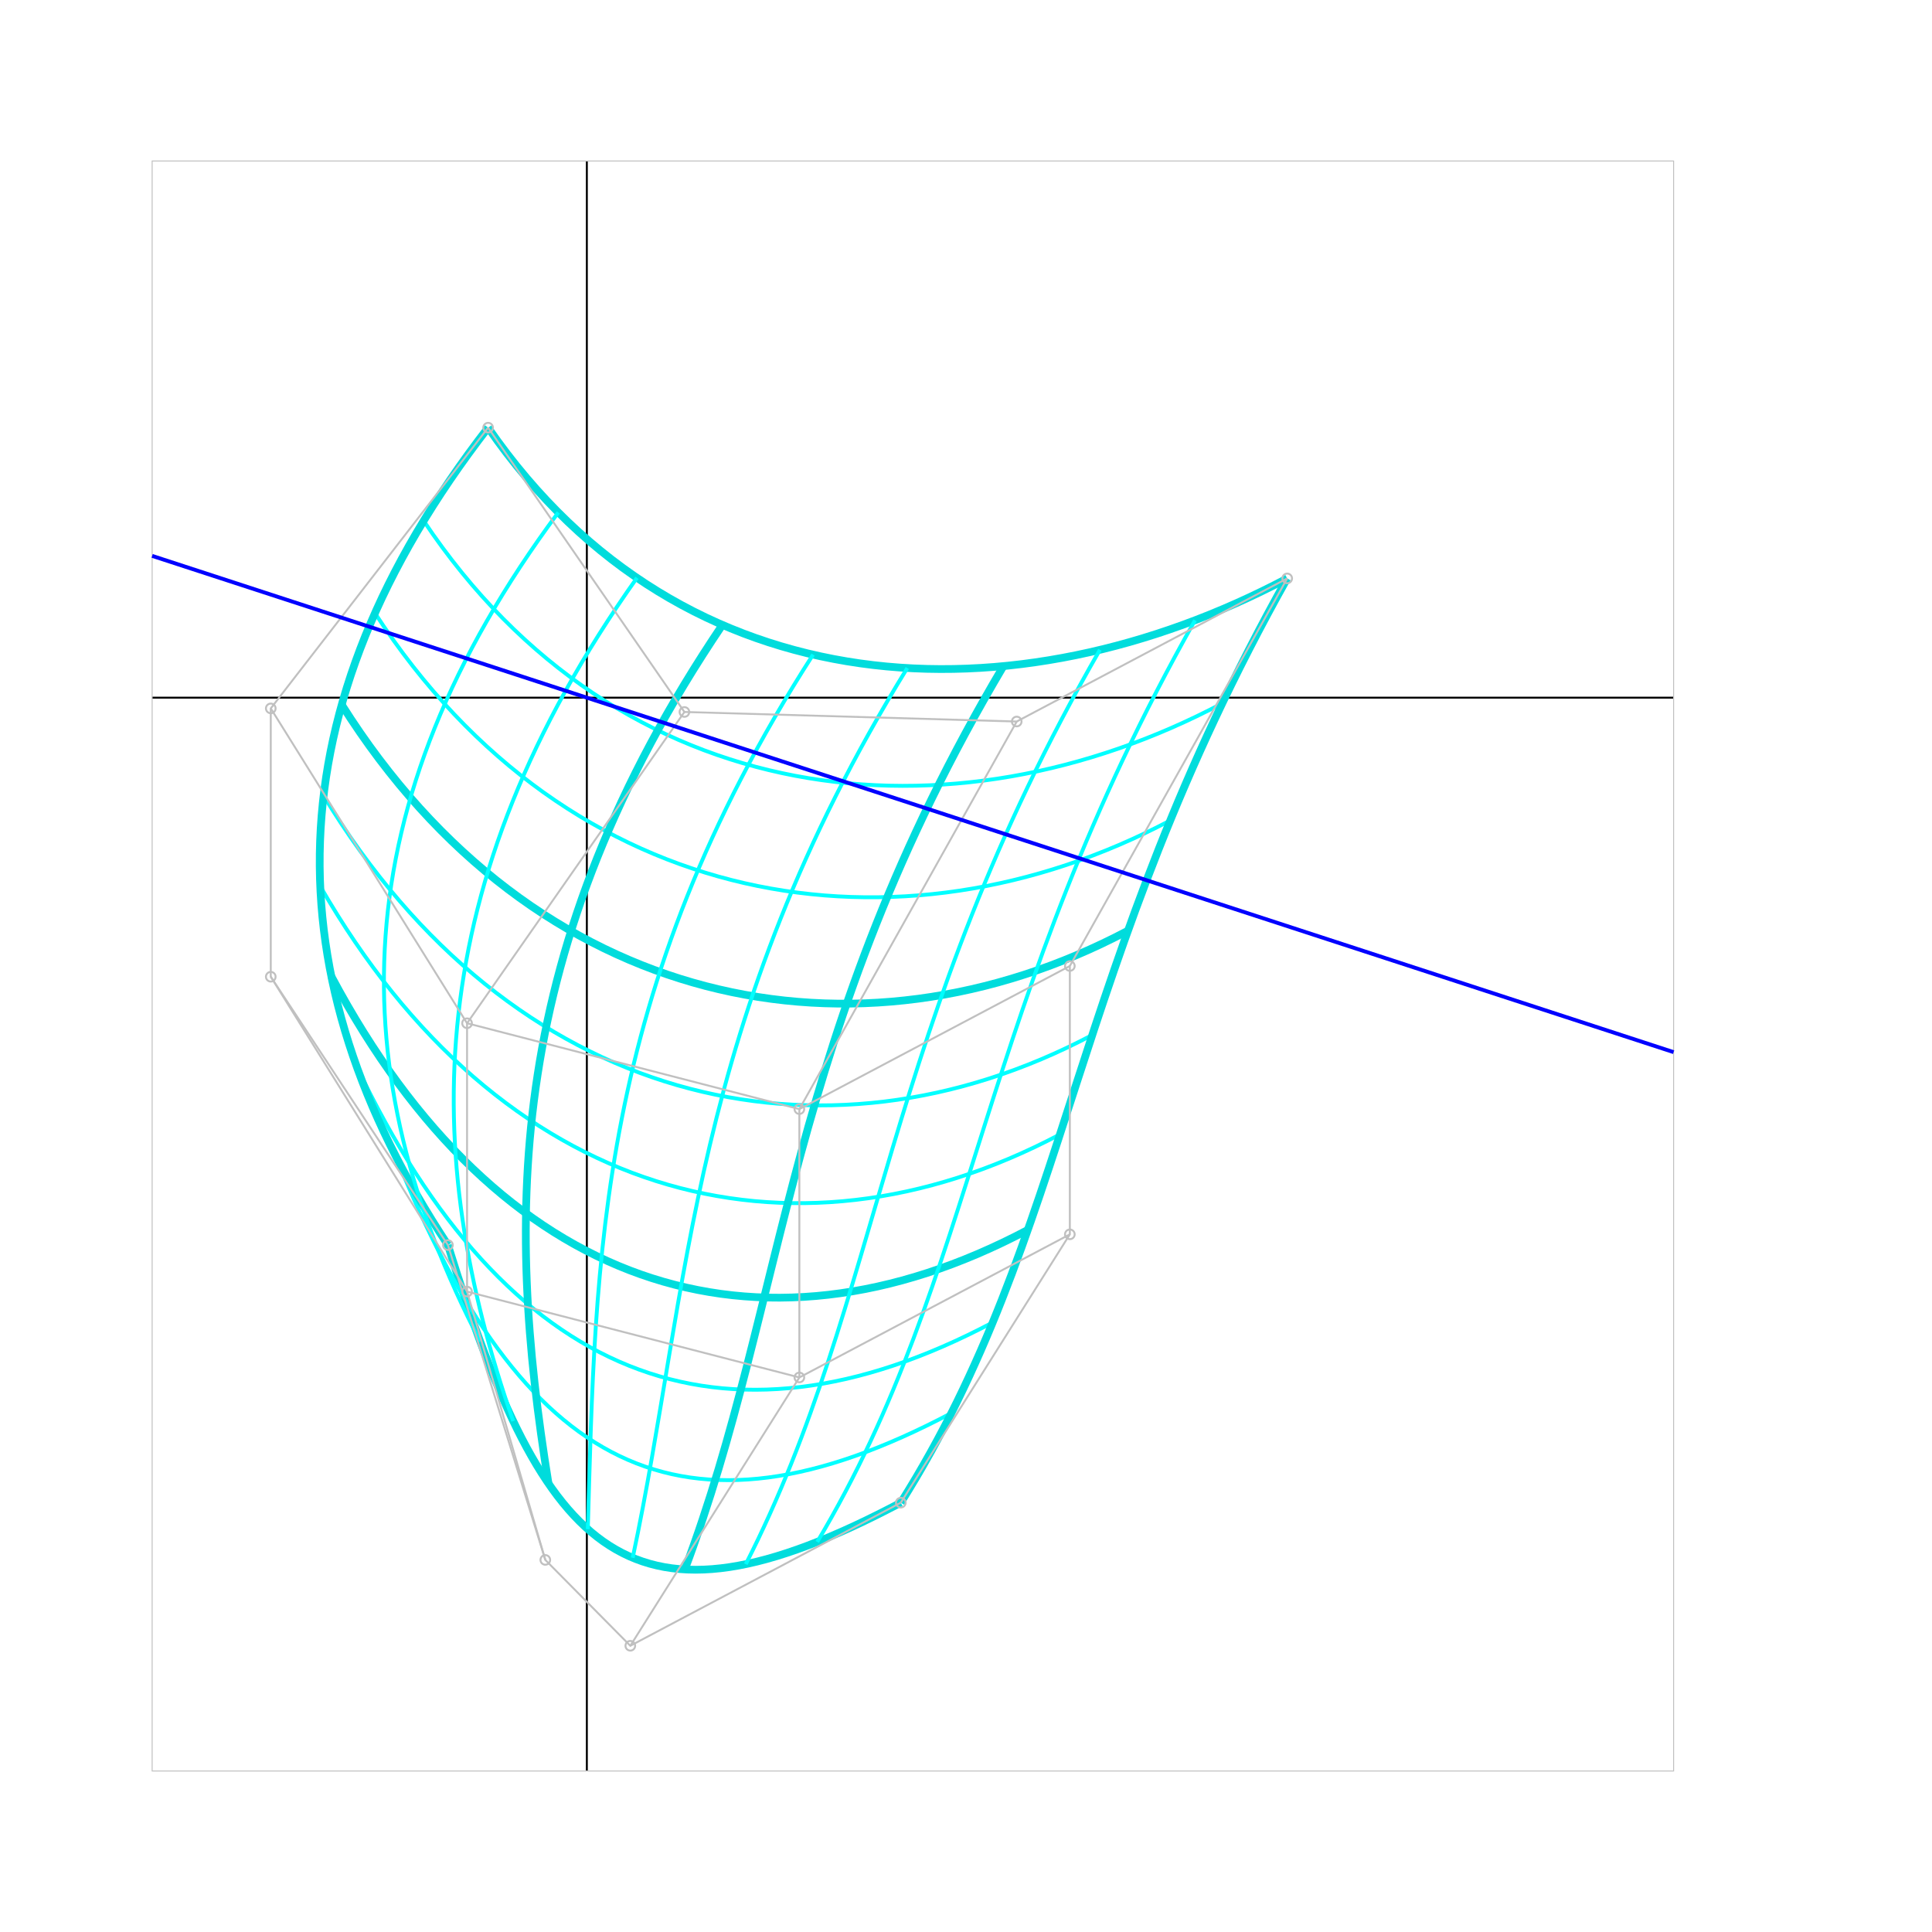 <?xml version="1.0" standalone="no" ?>
<!DOCTYPE svg PUBLIC "-//W3C//DTD SVG 1.1//EN" "http://www.w3.org/Graphics/SVG/1.1/DTD/svg11.dtd">
<svg width="1000px" height="1000px" xmlns="http://www.w3.org/2000/svg" version="1.1" >
	<line x1="303.75" y1="916.667" x2="303.75" y2="83.333" stroke-width="1" stroke="rgb(0,0,0)" />
	<line x1="78.75" y1="361.111" x2="866.25" y2="361.111" stroke-width="1" stroke="rgb(0,0,0)" />
	<rect x="78.75" y="83.333" width="787.5" height="833.333" fill="none" stroke-width="0.5" stroke="rgb(192,192,192)" />
	<path d="M252.65,221.358  C354.25,368.519 526.25,373.457 666.25,299.383 " fill="none" stroke-width="4" stroke="rgb(0,220,220)" />
	<path d="M231.85,644.444  C282.25,807.407 326.25,851.852 466.25,777.778 " fill="none" stroke-width="4" stroke="rgb(0,220,220)" />
	<path d="M219.288,269.565  C320.818,421.43 492.642,438.128 632.642,364.054 " fill="none" stroke-width="2" stroke="rgb(0,255,255)" />
	<path d="M194.088,317.35  C295.127,472.878 465.722,498.734 605.722,424.66 " fill="none" stroke-width="2" stroke="rgb(0,255,255)" />
	<path d="M176.88,364.765  C276.583,523.045 443.843,555.784 583.843,481.71 " fill="none" stroke-width="4" stroke="rgb(0,220,220)" />
	<path d="M167.491,411.862  C264.596,572.116 425.358,609.786 565.358,535.712 " fill="none" stroke-width="2" stroke="rgb(0,255,255)" />
	<path d="M165.75,458.696  C258.571,620.271 408.623,661.247 548.623,587.173 " fill="none" stroke-width="2" stroke="rgb(0,255,255)" />
	<path d="M171.487,505.318  C257.917,667.695 391.991,710.677 531.991,636.603 " fill="none" stroke-width="4" stroke="rgb(0,220,220)" />
	<path d="M184.53,551.781  C262.04,714.571 373.815,758.582 513.815,684.508 " fill="none" stroke-width="2" stroke="rgb(0,255,255)" />
	<path d="M204.708,598.139  C270.349,761.081 352.45,805.471 492.45,731.397 " fill="none" stroke-width="2" stroke="rgb(0,255,255)" />
	<path d="M252.65,221.358  C140.15,366.667 140.15,505.556 231.85,644.444 " fill="none" stroke-width="4" stroke="rgb(0,220,220)" />
	<path d="M666.25,299.383  C553.75,500 553.75,638.889 466.25,777.778 " fill="none" stroke-width="4" stroke="rgb(0,220,220)" />
	<path d="M288.984,265.231  C176.484,416.598 176.484,555.487 248.553,694.376 " fill="none" stroke-width="2" stroke="rgb(0,255,255)" />
	<path d="M329.689,299.089  C217.189,457.75 217.189,596.639 265.626,735.528 " fill="none" stroke-width="2" stroke="rgb(0,255,255)" />
	<path d="M373.924,323.452  C261.424,490.123 261.424,629.012 283.909,767.901 " fill="none" stroke-width="4" stroke="rgb(0,220,220)" />
	<path d="M420.845,338.841  C308.345,513.717 308.345,652.606 304.247,791.495 " fill="none" stroke-width="2" stroke="rgb(0,255,255)" />
	<path d="M469.61,345.777  C357.11,528.532 357.11,667.421 327.482,806.31 " fill="none" stroke-width="2" stroke="rgb(0,255,255)" />
	<path d="M519.376,344.778  C406.876,534.568 406.876,673.457 354.457,812.346 " fill="none" stroke-width="4" stroke="rgb(0,220,220)" />
	<path d="M569.3,336.366  C456.8,531.824 456.8,670.713 386.015,809.602 " fill="none" stroke-width="2" stroke="rgb(0,255,255)" />
	<path d="M618.539,321.061  C506.039,520.302 506.039,659.191 422.998,798.08 " fill="none" stroke-width="2" stroke="rgb(0,255,255)" />
	<circle cx="252.65" cy="221.358" r="2.5" fill="none" stroke-width="1" stroke="rgb(192,192,192)" />
	<circle cx="354.25" cy="368.519" r="2.5" fill="none" stroke-width="1" stroke="rgb(192,192,192)" />
	<circle cx="526.25" cy="373.457" r="2.5" fill="none" stroke-width="1" stroke="rgb(192,192,192)" />
	<circle cx="666.25" cy="299.383" r="2.5" fill="none" stroke-width="1" stroke="rgb(192,192,192)" />
	<circle cx="140.15" cy="366.667" r="2.5" fill="none" stroke-width="1" stroke="rgb(192,192,192)" />
	<circle cx="241.75" cy="529.63" r="2.5" fill="none" stroke-width="1" stroke="rgb(192,192,192)" />
	<circle cx="413.75" cy="574.074" r="2.5" fill="none" stroke-width="1" stroke="rgb(192,192,192)" />
	<circle cx="553.75" cy="500" r="2.5" fill="none" stroke-width="1" stroke="rgb(192,192,192)" />
	<circle cx="140.15" cy="505.556" r="2.5" fill="none" stroke-width="1" stroke="rgb(192,192,192)" />
	<circle cx="241.75" cy="668.519" r="2.5" fill="none" stroke-width="1" stroke="rgb(192,192,192)" />
	<circle cx="413.75" cy="712.963" r="2.5" fill="none" stroke-width="1" stroke="rgb(192,192,192)" />
	<circle cx="553.75" cy="638.889" r="2.5" fill="none" stroke-width="1" stroke="rgb(192,192,192)" />
	<circle cx="231.85" cy="644.444" r="2.5" fill="none" stroke-width="1" stroke="rgb(192,192,192)" />
	<circle cx="282.25" cy="807.407" r="2.5" fill="none" stroke-width="1" stroke="rgb(192,192,192)" />
	<circle cx="326.25" cy="851.852" r="2.5" fill="none" stroke-width="1" stroke="rgb(192,192,192)" />
	<circle cx="466.25" cy="777.778" r="2.5" fill="none" stroke-width="1" stroke="rgb(192,192,192)" />
	<polyline points="252.65,221.358 354.25,368.519 526.25,373.457 666.25,299.383 " fill="none" stroke-width="1" stroke="rgb(192,192,192)" />
	<polyline points="140.15,366.667 241.75,529.63 413.75,574.074 553.75,500 " fill="none" stroke-width="1" stroke="rgb(192,192,192)" />
	<polyline points="140.15,505.556 241.75,668.519 413.75,712.963 553.75,638.889 " fill="none" stroke-width="1" stroke="rgb(192,192,192)" />
	<polyline points="231.85,644.444 282.25,807.407 326.25,851.852 466.25,777.778 " fill="none" stroke-width="1" stroke="rgb(192,192,192)" />
	<polyline points="252.65,221.358 140.15,366.667 140.15,505.556 231.85,644.444 " fill="none" stroke-width="1" stroke="rgb(192,192,192)" />
	<polyline points="354.25,368.519 241.75,529.63 241.75,668.519 282.25,807.407 " fill="none" stroke-width="1" stroke="rgb(192,192,192)" />
	<polyline points="526.25,373.457 413.75,574.074 413.75,712.963 326.25,851.852 " fill="none" stroke-width="1" stroke="rgb(192,192,192)" />
	<polyline points="666.25,299.383 553.75,500 553.75,638.889 466.25,777.778 " fill="none" stroke-width="1" stroke="rgb(192,192,192)" />
	<line x1="78.75" y1="287.723" x2="866.25" y2="544.582" stroke-width="2" stroke="rgb(0,0,255)" />
</svg>
